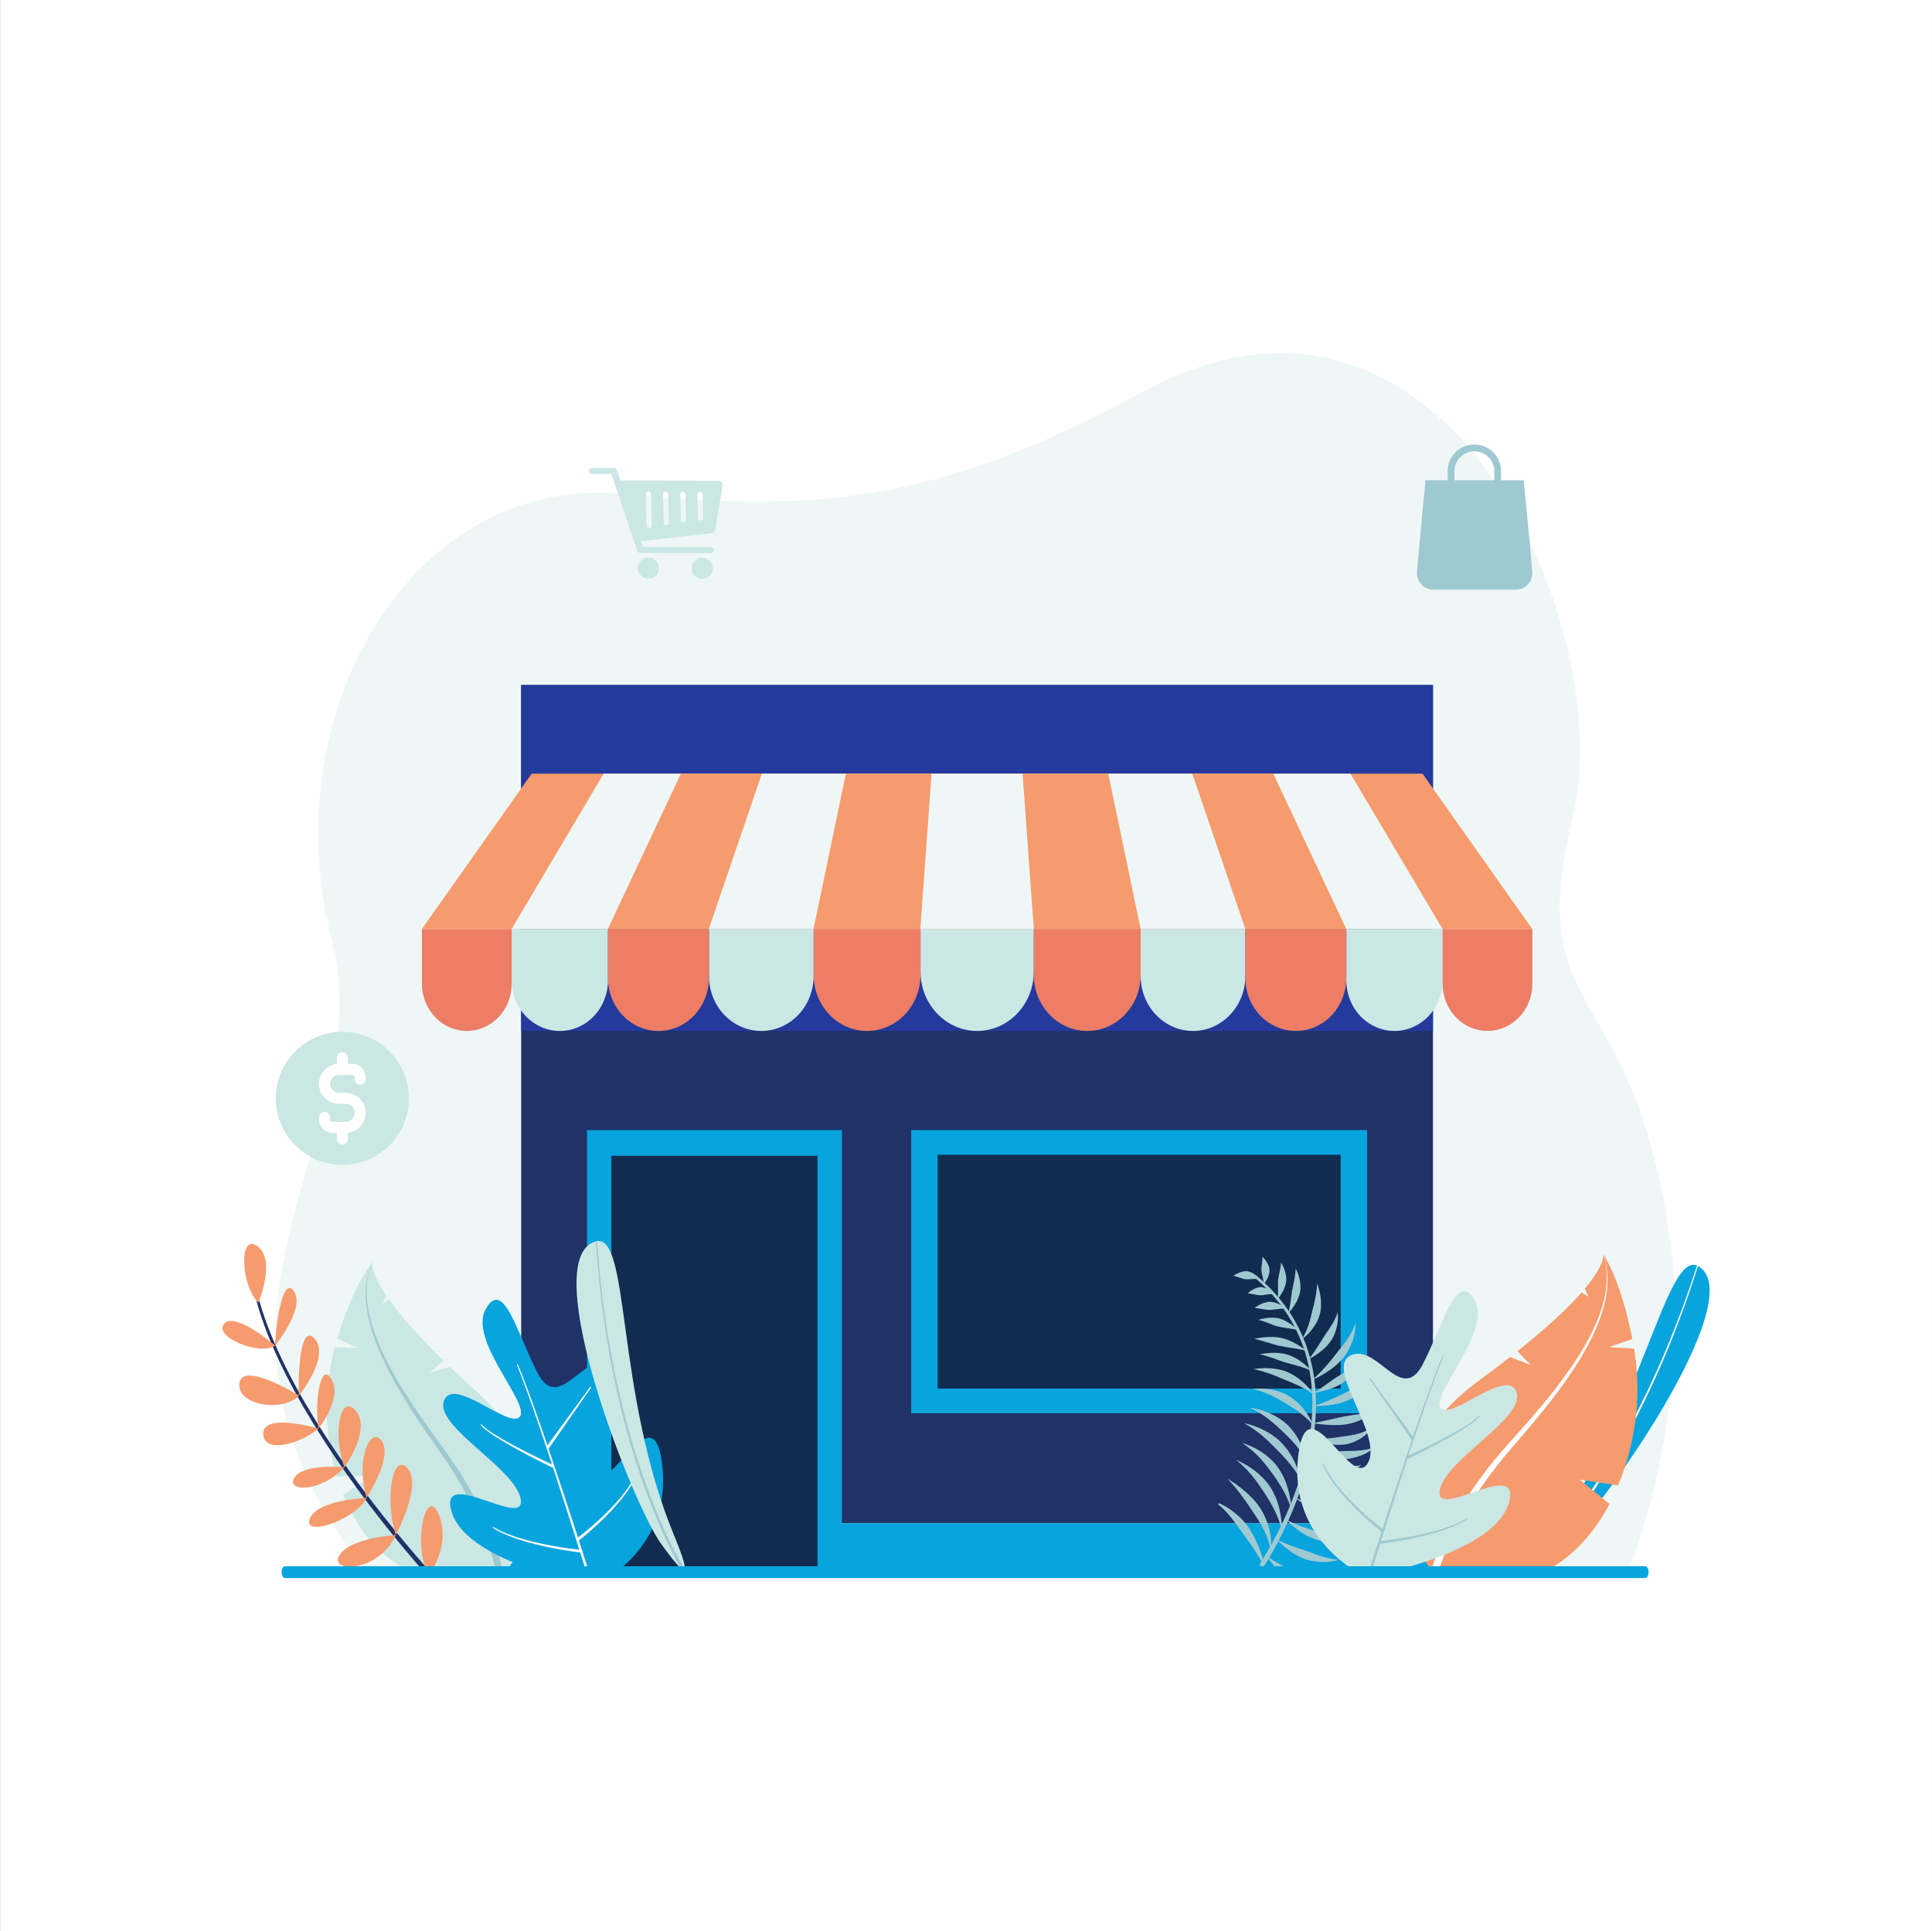 <?xml version="1.0" encoding="UTF-8"?>
<svg xmlns="http://www.w3.org/2000/svg" xmlns:xlink="http://www.w3.org/1999/xlink" width="3000.75" height="3000" viewBox="0 0 3000.75 3000">
<rect x="0" y="0" width="3000.75" height="3000" fill="#808080" stroke="none"/>
<defs>
<clipPath id="clip-0">
<path clip-rule="nonzero" d="M 0.461 0 L 3000.461 0 L 3000.461 3000 L 0.461 3000 Z M 0.461 0 "/>
</clipPath>
</defs>
<path fill-rule="evenodd" fill="rgb(100%, 100%, 100%)" fill-opacity="1" d="M 3000.461 0 L 0.461 0 L 0.461 3000 L 3000.461 3000 L 3000.461 0 "/>
<g clip-path="url(#clip-0)">
<path fill-rule="evenodd" fill="rgb(100%, 100%, 100%)" fill-opacity="1" d="M 3000.461 0 L 0.461 0 L 0.461 3000 L 3000.461 3000 L 3000.461 0 "/>
</g>
<path fill-rule="evenodd" fill="rgb(93.359%, 96.875%, 96.484%)" fill-opacity="1" d="M 562.938 2434.148 L 2531.73 2434.148 C 2531.73 2434.148 2631.57 2182.777 2593.211 1920.641 C 2532.898 1508.578 2364.191 1590.691 2443.211 1266.988 C 2512.449 983.359 2249.461 352.891 1775.609 608.352 C 1477.031 769.32 1292.219 800.559 967.934 767.609 C 642.867 734.59 423.531 1105.289 514.957 1458.602 C 595.016 1768 248.211 2026.09 562.938 2434.148 "/>
<path fill-rule="evenodd" fill="rgb(79.297%, 90.625%, 89.452%)" fill-opacity="1" d="M 1007.219 866.109 C 1016.289 866.129 1023.629 873.52 1023.602 882.59 C 1023.578 891.672 1016.191 899.012 1007.121 898.98 C 998.043 898.949 990.699 891.57 990.727 882.488 C 990.758 873.422 998.145 866.078 1007.219 866.109 Z M 1090.801 866.371 C 1099.871 866.391 1107.219 873.781 1107.191 882.859 C 1107.16 891.93 1099.77 899.27 1090.699 899.238 C 1081.629 899.211 1074.281 891.828 1074.309 882.75 C 1074.34 873.68 1081.73 866.34 1090.801 866.371 Z M 963.699 746.34 L 958.242 730.121 C 957.578 728.141 955.613 726.801 953.395 726.789 L 920.215 726.691 C 917.402 726.68 915.113 728.801 915.105 731.41 C 915.098 734.031 917.375 736.16 920.188 736.172 L 949.629 736.262 L 989.789 855.641 C 990.453 857.609 992.418 858.961 994.641 858.961 L 1103.801 859.301 C 1106.621 859.309 1108.91 857.191 1108.922 854.578 C 1108.922 851.961 1106.648 849.828 1103.828 849.82 L 998.402 849.488 L 995.414 840.609 L 1105.16 828.398 C 1108 828.078 1110.281 825.922 1110.75 823.109 C 1113.02 809.551 1119.52 770.629 1122.262 754.25 C 1122.57 752.398 1122.051 750.512 1120.84 749.078 C 1119.629 747.648 1117.859 746.82 1115.98 746.809 Z M 1003.051 767.738 L 1004.34 816.34 C 1004.398 818.551 1006.238 820.289 1008.449 820.238 C 1010.66 820.18 1012.398 818.34 1012.352 816.129 L 1011.051 767.52 C 1010.988 765.309 1009.148 763.57 1006.941 763.629 C 1004.73 763.691 1002.988 765.531 1003.051 767.738 Z M 1029.762 767.82 L 1030.941 812.051 C 1031 814.262 1032.84 816.012 1035.051 815.949 C 1037.262 815.891 1039 814.051 1038.941 811.84 L 1037.77 767.609 C 1037.711 765.398 1035.871 763.648 1033.66 763.711 C 1031.449 763.77 1029.699 765.609 1029.762 767.82 Z M 1056.691 767.871 L 1057.379 808.078 C 1057.41 810.289 1059.238 812.051 1061.449 812.02 C 1063.66 811.98 1065.422 810.148 1065.379 807.941 L 1064.691 767.73 C 1064.648 765.52 1062.828 763.75 1060.621 763.789 C 1058.41 763.828 1056.648 765.66 1056.691 767.871 Z M 1083.398 767.949 L 1084.031 804.809 C 1084.07 807.02 1085.891 808.781 1088.109 808.738 C 1090.309 808.699 1092.078 806.879 1092.039 804.672 L 1091.41 767.809 C 1091.371 765.602 1089.539 763.84 1087.34 763.879 C 1085.129 763.91 1083.359 765.738 1083.398 767.949 "/>
<path fill-rule="evenodd" fill="rgb(79.297%, 90.625%, 89.452%)" fill-opacity="1" d="M 531.727 1602.77 C 474.664 1602.77 428.34 1649.102 428.34 1706.16 C 428.34 1763.219 474.664 1809.551 531.727 1809.551 C 588.785 1809.551 635.113 1763.219 635.113 1706.16 C 635.113 1649.102 588.785 1602.77 531.727 1602.77 "/>
<path fill-rule="evenodd" fill="rgb(100%, 100%, 100%)" fill-opacity="1" d="M 523.148 1652.648 C 507.566 1654.359 495.441 1667.559 495.441 1683.602 C 495.441 1700.801 509.383 1714.738 526.578 1714.738 C 529.977 1714.738 533.477 1714.738 536.871 1714.738 C 544.594 1714.738 550.855 1721 550.855 1728.719 C 550.855 1736.441 544.594 1742.711 536.871 1742.711 L 516.836 1742.711 C 515.711 1742.711 514.633 1742.262 513.836 1741.461 C 513.043 1740.672 512.594 1739.59 512.594 1738.461 C 512.594 1736.859 512.594 1735.77 512.594 1735.77 C 512.594 1731.039 508.754 1727.191 504.02 1727.191 C 499.285 1727.191 495.441 1731.039 495.441 1735.77 L 495.441 1738.461 C 495.441 1744.141 497.695 1749.578 501.707 1753.59 C 505.723 1757.609 511.16 1759.859 516.836 1759.859 L 523.148 1759.859 L 523.148 1769.289 C 523.148 1774.031 526.992 1777.871 531.727 1777.871 C 536.461 1777.871 540.301 1774.031 540.301 1769.289 L 540.301 1759.672 C 555.883 1757.961 568.008 1744.762 568.008 1728.719 C 568.008 1711.52 554.066 1697.578 536.871 1697.578 C 533.477 1697.578 529.977 1697.578 526.578 1697.578 C 518.855 1697.578 512.594 1691.32 512.594 1683.602 C 512.594 1675.871 518.855 1669.609 526.578 1669.609 L 546.613 1669.609 C 547.738 1669.609 548.816 1670.059 549.613 1670.859 C 550.41 1671.648 550.855 1672.73 550.855 1673.859 C 550.855 1675.461 550.855 1676.551 550.855 1676.551 C 550.855 1681.289 554.699 1685.129 559.434 1685.129 C 564.164 1685.129 568.008 1681.289 568.008 1676.551 L 568.008 1673.859 C 568.008 1668.18 565.754 1662.738 561.742 1658.73 C 557.73 1654.711 552.289 1652.461 546.613 1652.461 L 540.301 1652.461 L 540.301 1643.031 C 540.301 1638.289 536.461 1634.449 531.727 1634.449 C 526.992 1634.449 523.148 1638.289 523.148 1643.031 L 523.148 1652.648 "/>
<path fill-rule="evenodd" fill="rgb(62.305%, 78.709%, 81.639%)" fill-opacity="1" d="M 2248.461 746.051 L 2214.141 746.051 C 2214.141 746.051 2205.16 836.219 2200.801 888.238 C 2200.199 895.371 2202.621 902.43 2207.461 907.691 C 2212.301 912.961 2219.129 915.961 2226.289 915.961 C 2260.941 915.961 2319.809 915.961 2354.461 915.961 C 2361.609 915.961 2368.441 912.961 2373.289 907.691 C 2378.129 902.43 2380.539 895.371 2379.949 888.238 C 2375.59 836.219 2366.609 746.051 2366.609 746.051 L 2331.43 746.051 L 2331.43 731.941 C 2331.43 720.941 2327.059 710.391 2319.281 702.609 C 2311.5 694.828 2300.941 690.461 2289.941 690.461 C 2278.941 690.461 2268.391 694.828 2260.609 702.609 C 2252.828 710.391 2248.461 720.941 2248.461 731.941 Z M 2320.879 746.051 L 2259 746.051 L 2259 731.941 C 2259 723.738 2262.262 715.871 2268.059 710.07 C 2273.871 704.27 2281.738 701.012 2289.941 701.012 C 2298.141 701.012 2306.012 704.27 2311.82 710.07 C 2317.621 715.871 2320.879 723.738 2320.879 731.941 L 2320.879 746.051 "/>
<path fill-rule="evenodd" fill="rgb(12.889%, 19.604%, 40.796%)" fill-opacity="1" d="M 2225.641 1064.09 L 809.488 1064.09 L 809.488 2366.062 L 2225.641 2366.062 L 2225.641 1064.09 "/>
<path fill-rule="evenodd" fill="rgb(14.11%, 22.705%, 61.522%)" fill-opacity="1" d="M 2225.641 1064.09 L 809.488 1064.09 L 809.488 1601.43 L 2225.641 1601.43 L 2225.641 1064.09 "/>
<path fill-rule="evenodd" fill="rgb(3.101%, 64.256%, 86.719%)" fill-opacity="1" d="M 2275.172 2366.062 L 759.965 2366.062 L 759.965 2434.148 L 2275.172 2434.148 L 2275.172 2366.062 "/>
<path fill-rule="evenodd" fill="rgb(3.101%, 64.256%, 86.719%)" fill-opacity="1" d="M 1307.621 1755.441 L 911.715 1755.441 L 911.715 2434.148 L 1307.621 2434.148 L 1307.621 1755.441 "/>
<path fill-rule="evenodd" fill="rgb(3.101%, 64.256%, 86.719%)" fill-opacity="1" d="M 2123.422 1755.441 L 1415.262 1755.441 L 1415.262 2195.285 L 2123.422 2195.285 L 2123.422 1755.441 "/>
<path fill-rule="evenodd" fill="rgb(7.103%, 17.31%, 31.81%)" fill-opacity="1" d="M 2082.27 1793.781 L 1456.41 1793.781 L 1456.41 2156.945 L 2082.27 2156.945 L 2082.27 1793.781 "/>
<path fill-rule="evenodd" fill="rgb(7.103%, 17.31%, 31.81%)" fill-opacity="1" d="M 1269.781 1795.359 L 949.555 1795.359 L 949.555 2434.148 L 1269.781 2434.148 L 1269.781 1795.359 "/>
<path fill-rule="evenodd" fill="rgb(96.484%, 60.742%, 43.089%)" fill-opacity="1" d="M 2380.039 1443.238 L 655.098 1443.238 L 825.723 1201.852 L 2209.41 1201.852 L 2380.039 1443.238 "/>
<path fill-rule="evenodd" fill="rgb(93.359%, 96.875%, 96.484%)" fill-opacity="1" d="M 2240.621 1443.238 L 794.516 1443.238 L 937.559 1201.852 L 2097.57 1201.852 L 2240.621 1443.238 "/>
<path fill-rule="evenodd" fill="rgb(96.484%, 60.742%, 43.089%)" fill-opacity="1" d="M 2091.09 1443.238 L 944.039 1443.238 L 1057.5 1201.852 L 1977.629 1201.852 L 2091.09 1443.238 "/>
<path fill-rule="evenodd" fill="rgb(93.359%, 96.875%, 96.484%)" fill-opacity="1" d="M 1934.289 1443.238 L 1100.84 1443.238 L 1183.289 1201.852 L 1851.852 1201.852 L 1934.289 1443.238 "/>
<path fill-rule="evenodd" fill="rgb(96.484%, 60.742%, 43.089%)" fill-opacity="1" d="M 1771.641 1443.238 L 1263.488 1443.238 L 1313.762 1201.852 L 1721.379 1201.852 L 1771.641 1443.238 "/>
<path fill-rule="evenodd" fill="rgb(93.359%, 96.875%, 96.484%)" fill-opacity="1" d="M 1605.68 1443.238 L 1429.449 1443.238 L 1446.891 1201.852 L 1588.25 1201.852 L 1605.68 1443.238 "/>
<path fill-rule="evenodd" fill="rgb(79.297%, 90.625%, 89.452%)" fill-opacity="1" d="M 1605.68 1443.238 L 1429.699 1443.238 C 1429.699 1443.238 1429.699 1474.398 1429.699 1509.059 C 1429.699 1560.07 1469.09 1601.43 1517.691 1601.43 C 1566.281 1601.43 1605.68 1560.07 1605.68 1509.059 C 1605.68 1474.398 1605.68 1443.238 1605.68 1443.238 "/>
<path fill-rule="evenodd" fill="rgb(79.297%, 90.625%, 89.452%)" fill-opacity="1" d="M 1934.289 1443.238 L 1771.641 1443.238 C 1771.641 1443.238 1771.641 1478.711 1771.641 1516.059 C 1771.641 1538.699 1780.211 1560.41 1795.461 1576.422 C 1810.711 1592.43 1831.391 1601.43 1852.961 1601.43 C 1852.961 1601.43 1852.961 1601.43 1852.969 1601.43 C 1874.531 1601.43 1895.219 1592.43 1910.469 1576.422 C 1925.719 1560.41 1934.289 1538.699 1934.289 1516.059 C 1934.289 1478.711 1934.289 1443.238 1934.289 1443.238 "/>
<path fill-rule="evenodd" fill="rgb(79.297%, 90.625%, 89.452%)" fill-opacity="1" d="M 1101.09 1443.238 L 1263.738 1443.238 C 1263.738 1443.238 1263.738 1478.711 1263.738 1516.059 C 1263.738 1538.699 1255.172 1560.41 1239.922 1576.422 C 1224.672 1592.43 1203.98 1601.43 1182.41 1601.43 C 1160.84 1601.43 1140.16 1592.43 1124.91 1576.422 C 1109.66 1560.41 1101.09 1538.699 1101.09 1516.059 C 1101.09 1478.711 1101.09 1443.238 1101.09 1443.238 "/>
<path fill-rule="evenodd" fill="rgb(79.297%, 90.625%, 89.452%)" fill-opacity="1" d="M 2240.621 1443.238 L 2091.09 1443.238 C 2091.09 1443.238 2091.09 1483.199 2091.09 1522.949 C 2091.09 1543.762 2098.969 1563.719 2112.988 1578.441 C 2127.012 1593.16 2146.031 1601.43 2165.859 1601.43 C 2185.68 1601.43 2204.699 1593.16 2218.719 1578.441 C 2232.738 1563.719 2240.621 1543.762 2240.621 1522.949 C 2240.621 1483.199 2240.621 1443.238 2240.621 1443.238 "/>
<path fill-rule="evenodd" fill="rgb(79.297%, 90.625%, 89.452%)" fill-opacity="1" d="M 794.762 1443.238 L 944.285 1443.238 C 944.285 1443.238 944.285 1483.199 944.285 1522.949 C 944.285 1543.762 936.406 1563.719 922.387 1578.441 C 908.367 1593.16 889.352 1601.43 869.523 1601.43 C 849.695 1601.43 830.68 1593.16 816.656 1578.441 C 802.637 1563.719 794.762 1543.762 794.762 1522.949 C 794.762 1483.199 794.762 1443.238 794.762 1443.238 "/>
<path fill-rule="evenodd" fill="rgb(92.969%, 48.997%, 39.598%)" fill-opacity="1" d="M 1771.641 1443.238 L 1605.68 1443.238 C 1605.68 1443.238 1605.68 1477.621 1605.68 1514.32 C 1605.68 1562.43 1642.828 1601.43 1688.66 1601.43 C 1734.488 1601.43 1771.641 1562.43 1771.641 1514.32 C 1771.641 1477.621 1771.641 1443.238 1771.641 1443.238 "/>
<path fill-rule="evenodd" fill="rgb(92.969%, 48.997%, 39.598%)" fill-opacity="1" d="M 1263.738 1443.238 L 1429.699 1443.238 C 1429.699 1443.238 1429.699 1477.621 1429.699 1514.32 C 1429.699 1562.43 1392.551 1601.43 1346.719 1601.43 C 1300.891 1601.43 1263.738 1562.43 1263.738 1514.32 C 1263.738 1477.621 1263.738 1443.238 1263.738 1443.238 "/>
<path fill-rule="evenodd" fill="rgb(92.969%, 48.997%, 39.598%)" fill-opacity="1" d="M 2091.09 1443.238 L 1934.289 1443.238 C 1934.289 1443.238 1934.289 1480.68 1934.289 1519.129 C 1934.289 1564.578 1969.391 1601.43 2012.691 1601.43 C 2055.988 1601.43 2091.09 1564.578 2091.09 1519.129 C 2091.09 1480.68 2091.09 1443.238 2091.09 1443.238 "/>
<path fill-rule="evenodd" fill="rgb(92.969%, 48.997%, 39.598%)" fill-opacity="1" d="M 944.285 1443.238 L 1101.09 1443.238 C 1101.09 1443.238 1101.09 1480.68 1101.09 1519.129 C 1101.09 1564.578 1065.988 1601.43 1022.691 1601.43 C 979.387 1601.43 944.285 1564.578 944.285 1519.129 C 944.285 1480.68 944.285 1443.238 944.285 1443.238 "/>
<path fill-rule="evenodd" fill="rgb(92.969%, 48.997%, 39.598%)" fill-opacity="1" d="M 2380.039 1443.238 L 2240.621 1443.238 C 2240.621 1443.238 2240.621 1486.828 2240.621 1528.25 C 2240.621 1547.66 2247.961 1566.27 2261.031 1579.988 C 2274.109 1593.719 2291.84 1601.43 2310.328 1601.43 C 2328.82 1601.43 2346.551 1593.719 2359.621 1579.988 C 2372.691 1566.27 2380.039 1547.66 2380.039 1528.25 C 2380.039 1486.828 2380.039 1443.238 2380.039 1443.238 "/>
<path fill-rule="evenodd" fill="rgb(92.969%, 48.997%, 39.598%)" fill-opacity="1" d="M 655.34 1443.238 L 794.762 1443.238 C 794.762 1443.238 794.762 1486.828 794.762 1528.25 C 794.762 1547.66 787.414 1566.27 774.344 1579.988 C 761.27 1593.719 743.539 1601.43 725.051 1601.43 C 725.051 1601.43 725.051 1601.43 725.047 1601.43 C 706.562 1601.43 688.828 1593.719 675.758 1579.988 C 662.684 1566.27 655.34 1547.66 655.34 1528.25 C 655.34 1486.828 655.34 1443.238 655.34 1443.238 "/>
<path fill-rule="evenodd" fill="rgb(79.297%, 90.625%, 89.452%)" fill-opacity="1" d="M 600.371 2012.984 C 573.445 1973.262 578.906 1960.469 578.906 1960.469 C 578.906 1960.469 550.695 1990.961 523.941 2079.07 L 556.566 2094.176 L 519.875 2092.922 C 512.48 2121.16 507.438 2152.531 507.395 2185.625 C 507.352 2221.434 512.418 2258.766 522.996 2293.91 L 579.547 2291.156 L 532.906 2322.141 C 553.363 2372.676 586.484 2415.918 633.625 2439.211 C 682.512 2439.703 781.066 2446.188 786.27 2439.871 C 805.285 2416.785 846.586 2354.348 819.117 2273.219 L 771.734 2279.602 L 815.129 2262.512 C 802.117 2230.523 778.223 2195.867 738.176 2159.754 C 723.812 2146.805 710.734 2134.641 698.84 2123.234 L 667.539 2131.934 L 689 2113.715 C 646.891 2072.57 620.688 2041.688 604.438 2018.84 L 593.996 2024.316 L 600.371 2012.984 "/>
<path fill-rule="evenodd" fill="rgb(62.305%, 78.709%, 81.639%)" fill-opacity="1" d="M 780.523 2437.441 C 781.223 2440.414 771.609 2446.102 770.023 2438.996 C 766.484 2423.164 757.766 2391.168 738.34 2349.633 C 725.426 2322.016 707.828 2290.203 683.863 2256.133 C 653.621 2212.766 607.695 2148.539 583.785 2085.176 C 566.973 2040.625 561.02 1996.52 578.906 1960.469 C 562.195 1996.73 569.289 2040.328 587.059 2084.148 C 612.383 2146.613 659.367 2209.5 690.383 2251.965 C 715.195 2286.238 733.551 2318.297 747.023 2346.188 C 767.383 2388.336 776.68 2421.004 780.523 2437.441 "/>
<path fill-rule="evenodd" fill="rgb(12.889%, 19.604%, 40.796%)" fill-opacity="1" d="M 673.066 2447.102 C 673.066 2451.43 667.691 2447.102 663.168 2447.102 C 628.035 2407.352 549.199 2314.059 484.52 2207.848 C 445.387 2143.582 411.441 2074.594 395.438 2009.859 C 395.152 2008.723 395.844 2007.566 396.984 2007.281 C 398.121 2006.992 399.277 2007.688 399.562 2008.828 C 415.848 2073.027 450.008 2141.34 489.266 2204.938 C 557.23 2315.047 640.496 2411.016 673.066 2447.102 "/>
<path fill-rule="evenodd" fill="rgb(96.484%, 60.742%, 43.089%)" fill-opacity="1" d="M 665.621 2447.102 C 665.621 2447.102 700.953 2402.871 681.875 2353.645 C 662.801 2304.418 639.371 2397.008 665.621 2447.102 "/>
<path fill-rule="evenodd" fill="rgb(96.484%, 60.742%, 43.089%)" fill-opacity="1" d="M 614.719 2384.453 C 614.719 2384.453 656.883 2305.723 632.578 2280.414 C 608.277 2255.102 597.844 2332.879 614.719 2384.453 "/>
<path fill-rule="evenodd" fill="rgb(96.484%, 60.742%, 43.089%)" fill-opacity="1" d="M 569.348 2326.629 C 569.348 2326.629 609.523 2265.406 593.625 2239.527 C 577.727 2213.648 551.293 2261.449 569.348 2326.629 "/>
<path fill-rule="evenodd" fill="rgb(96.484%, 60.742%, 43.089%)" fill-opacity="1" d="M 534.906 2279.309 C 534.906 2279.309 576.969 2221.707 553.004 2192.031 C 529.039 2162.359 515.73 2226.422 534.906 2279.309 "/>
<path fill-rule="evenodd" fill="rgb(96.484%, 60.742%, 43.089%)" fill-opacity="1" d="M 494.711 2218.977 C 494.711 2218.977 532.129 2172.73 515.066 2142.777 C 498 2112.824 487.879 2178.059 494.711 2218.977 "/>
<path fill-rule="evenodd" fill="rgb(96.484%, 60.742%, 43.089%)" fill-opacity="1" d="M 464.258 2167.828 C 464.258 2167.828 513.086 2107.586 489.059 2079.809 C 465.031 2052.027 462.621 2143.012 464.258 2167.828 "/>
<path fill-rule="evenodd" fill="rgb(96.484%, 60.742%, 43.089%)" fill-opacity="1" d="M 427.332 2090.23 C 427.332 2090.23 474.883 2031.789 456.383 2005.465 C 437.883 1979.141 427.137 2069.434 427.332 2090.23 "/>
<path fill-rule="evenodd" fill="rgb(96.484%, 60.742%, 43.089%)" fill-opacity="1" d="M 401.328 2023.566 C 401.328 2023.566 429.219 1957.34 399.797 1935.73 C 370.379 1914.121 374.082 1997.609 401.328 2023.566 "/>
<path fill-rule="evenodd" fill="rgb(96.484%, 60.742%, 43.089%)" fill-opacity="1" d="M 427.332 2090.23 C 427.332 2090.23 365.234 2036.359 348.105 2056.5 C 330.98 2076.641 403.516 2106.492 427.332 2090.23 "/>
<path fill-rule="evenodd" fill="rgb(96.484%, 60.742%, 43.089%)" fill-opacity="1" d="M 464.258 2167.828 C 464.258 2167.828 376.633 2113.473 371.895 2148.539 C 367.156 2183.609 440.969 2194 464.258 2167.828 "/>
<path fill-rule="evenodd" fill="rgb(96.484%, 60.742%, 43.089%)" fill-opacity="1" d="M 494.711 2218.977 C 494.711 2218.977 408.727 2193.926 408.809 2226.68 C 408.891 2259.43 467.688 2242.66 494.711 2218.977 "/>
<path fill-rule="evenodd" fill="rgb(96.484%, 60.742%, 43.089%)" fill-opacity="1" d="M 534.898 2279.297 C 534.898 2279.297 470.965 2272.785 457.328 2295.285 C 443.691 2317.785 498.016 2318.824 534.898 2279.297 "/>
<path fill-rule="evenodd" fill="rgb(96.484%, 60.742%, 43.089%)" fill-opacity="1" d="M 569.348 2326.629 C 569.348 2326.629 491.477 2329.902 480.918 2359.672 C 470.359 2389.438 555.16 2358.977 569.348 2326.629 "/>
<path fill-rule="evenodd" fill="rgb(96.484%, 60.742%, 43.089%)" fill-opacity="1" d="M 614.719 2384.453 C 614.719 2384.453 542.691 2388.602 526.809 2416.492 C 510.926 2444.383 590.004 2441.41 614.719 2384.453 "/>
<path fill-rule="evenodd" fill="rgb(3.101%, 64.256%, 86.719%)" fill-opacity="1" d="M 960.094 2439.68 C 935.043 2443.773 884.594 2437.945 832.395 2439.945 C 776.387 2421.438 712.953 2391.172 700.973 2346.891 C 682.082 2277.078 817.012 2376.902 808.781 2328.781 C 800.547 2280.66 675.035 2216.098 689.48 2176.156 C 703.93 2136.211 791.156 2220.93 807.434 2200.574 C 823.711 2180.223 727.066 2082.027 754.383 2033.555 C 781.695 1985.078 802.133 2068.285 834.422 2131.641 C 866.715 2194.992 902.223 2107.301 941.879 2117.25 C 995.941 2130.809 893.121 2243.078 921.082 2287.289 C 946.855 2328.047 1013.32 2161.66 1028.059 2271.477 C 1039.77 2358.719 994.84 2412.141 960.094 2439.68 "/>
<path fill-rule="evenodd" fill="rgb(100%, 100%, 100%)" fill-opacity="1" d="M 899.809 2407.258 C 890.805 2406.305 854.426 2402.07 819.18 2392.691 C 799.613 2387.484 780.398 2380.699 766.434 2371.992 C 766.02 2371.73 765.5 2371.824 765.273 2372.203 C 765.051 2372.582 765.203 2373.102 765.613 2373.367 C 779.605 2382.426 798.953 2389.66 818.695 2395.293 C 856.336 2406.027 895.383 2410.938 901.18 2411.629 C 904.695 2422.84 907.766 2432.68 910.266 2440.719 C 909.633 2441.594 916.055 2445.555 914.555 2440.84 C 910.672 2428.664 905.383 2412.141 899.164 2392.891 C 902.871 2390.016 933.879 2365.617 959.879 2335.141 C 972.52 2320.328 983.977 2304.082 990.551 2288.172 C 990.727 2287.766 990.512 2287.258 990.074 2287.047 C 989.633 2286.832 989.137 2286.988 988.965 2287.398 C 982.156 2303 970.492 2318.848 957.691 2333.262 C 933.402 2360.613 905.004 2382.805 897.699 2388.352 C 885.371 2350.238 869.684 2302.332 854.109 2256.41 C 853.395 2254.309 852.684 2252.211 851.969 2250.113 C 852.266 2249.984 852.527 2249.777 852.723 2249.5 L 918.023 2155.457 C 918.277 2155.098 918.164 2154.574 917.77 2154.285 C 917.371 2153.996 916.844 2154.051 916.59 2154.41 L 850.277 2245.152 C 832.836 2194.051 815.891 2146.672 804.355 2119.668 C 804.172 2119.227 803.668 2118.98 803.234 2119.117 C 802.801 2119.254 802.602 2119.723 802.789 2120.16 C 814.941 2149.172 833.141 2201.645 851.484 2257.004 C 853.449 2262.938 855.418 2268.902 857.375 2274.863 C 847.48 2270.27 808.699 2252.035 779.48 2235.055 C 765.25 2226.781 753.293 2218.836 748.141 2212.91 C 747.824 2212.539 747.285 2212.457 746.938 2212.73 C 746.59 2213.004 746.562 2213.523 746.879 2213.898 C 752.008 2220.027 764.008 2228.398 778.352 2237.109 C 811.883 2257.473 858.219 2279.773 858.219 2279.773 C 858.496 2279.906 858.781 2279.977 859.059 2279.996 C 874.234 2326.309 888.941 2372.656 899.809 2407.258 "/>
<path fill-rule="evenodd" fill="rgb(79.297%, 90.625%, 89.452%)" fill-opacity="1" d="M 1028.969 2401.027 C 985.535 2345.906 832.07 1956.559 924.562 1928.48 C 979.91 1911.68 954.324 2162.492 1047.559 2386.523 C 1090.289 2489.18 1033.84 2407.203 1028.969 2401.027 "/>
<path fill-rule="evenodd" fill="rgb(62.305%, 78.709%, 81.639%)" fill-opacity="1" d="M 1063.961 2438.535 C 1063.961 2438.535 1009.531 2353.805 968.402 2191.316 C 950.086 2118.934 934.41 2031.141 927.355 1928.559 C 927.324 1928.09 926.918 1927.73 926.453 1927.77 C 925.984 1927.801 925.633 1928.199 925.664 1928.672 C 932.223 2031.453 947.492 2119.461 965.48 2192.047 C 1005.988 2355.496 1060.309 2440.867 1060.309 2440.867 C 1060.949 2441.875 1062.289 2442.172 1063.301 2441.527 C 1064.309 2440.883 1064.602 2439.543 1063.961 2438.535 "/>
<path fill-rule="evenodd" fill="rgb(3.101%, 64.256%, 86.719%)" fill-opacity="1" d="M 2424.059 2400.988 C 2479.379 2357.836 2721.289 2016.441 2638.191 1967.109 C 2588.469 1937.59 2553.461 2187.211 2409.469 2382.469 C 2343.488 2471.941 2417.859 2405.82 2424.059 2400.988 "/>
<path fill-rule="evenodd" fill="rgb(100%, 100%, 100%)" fill-opacity="1" d="M 2381.141 2429.055 C 2381.141 2429.055 2454.199 2359.781 2532.91 2211.832 C 2567.969 2145.93 2604.129 2064.434 2635.469 1966.52 C 2635.609 1966.07 2636.09 1965.828 2636.531 1965.969 C 2636.98 1966.109 2637.219 1966.59 2637.078 1967.031 C 2606.18 2065.258 2570.359 2147.059 2535.57 2213.242 C 2457.238 2362.266 2384.121 2432.188 2384.121 2432.188 C 2383.262 2433.012 2381.891 2432.98 2381.059 2432.113 C 2380.238 2431.246 2380.27 2429.879 2381.141 2429.055 "/>
<path fill-rule="evenodd" fill="rgb(96.484%, 60.742%, 43.089%)" fill-opacity="1" d="M 2461.551 2001.785 C 2494.301 1962.629 2489.891 1948.5 2489.891 1948.5 C 2489.891 1948.5 2516.488 1983.801 2535.359 2079.926 L 2499.211 2092.414 L 2538.172 2095.016 C 2542.969 2125.695 2544.949 2159.441 2541.441 2194.473 C 2537.648 2232.375 2528.289 2271.348 2513.32 2307.41 L 2453.77 2298.43 L 2499.809 2336.223 C 2476.621 2380.156 2444.18 2417.43 2402.43 2439.539 C 2352.219 2439.539 2308.141 2444.855 2227.238 2444.855 C 2227.238 2444.855 2154.031 2359.371 2202.129 2253.762 L 2251.59 2265.598 L 2207.5 2242.859 C 2224.699 2210.395 2253.699 2176.281 2299.961 2142.348 C 2316.551 2130.184 2331.699 2118.711 2345.512 2107.914 L 2377.699 2120.477 L 2356.941 2098.895 C 2405.93 2059.863 2436.969 2029.984 2456.621 2007.543 L 2467.078 2014.461 L 2461.551 2001.785 "/>
<path fill-rule="evenodd" fill="rgb(100%, 100%, 100%)" fill-opacity="1" d="M 2232.891 2445.852 C 2232.891 2445.852 2243.199 2403.965 2279.43 2343.301 C 2296.059 2315.453 2318.09 2283.668 2347.109 2250.18 C 2383.77 2207.523 2439.262 2144.473 2471.359 2079.969 C 2493.93 2034.617 2504.961 1988.578 2489.891 1948.5 C 2503.691 1988.672 2491.512 2034.055 2468.012 2078.531 C 2434.512 2141.926 2378.039 2203.449 2340.66 2245.07 C 2310.719 2278.684 2287.859 2310.645 2270.609 2338.719 C 2239.828 2388.824 2226.789 2426.59 2222.91 2439.254 C 2224.52 2442.348 2227.238 2444.855 2227.238 2444.855 C 2227.238 2444.855 2230.109 2445.949 2232.59 2446.734 C 2232.711 2446.449 2232.809 2446.156 2232.891 2445.852 "/>
<path fill-rule="evenodd" fill="rgb(62.305%, 78.709%, 81.639%)" fill-opacity="1" d="M 1957.281 2428.387 C 1957.281 2428.387 2050.32 2291.297 2037.039 2151.812 C 2031.441 2092.965 2006.852 2033.711 1948.301 1984.172 C 1947.41 1983.43 1947.301 1982.109 1948.039 1981.23 C 1948.781 1980.34 1950.102 1980.23 1950.98 1980.969 C 2010.988 2031.07 2036.379 2091.34 2042.48 2151.277 C 2056.879 2292.754 1963.41 2432.516 1963.41 2432.516 C 1962.27 2434.207 1959.969 2434.656 1958.281 2433.516 C 1956.59 2432.379 1956.141 2430.078 1957.281 2428.387 "/>
<path fill-rule="evenodd" fill="rgb(62.305%, 78.709%, 81.639%)" fill-opacity="1" d="M 1959.16 2425.023 C 1959.16 2425.023 1953.621 2415.055 1944.25 2401.285 C 1941.07 2396.609 1937.43 2391.594 1933.559 2386.223 C 1930.691 2382.246 1927.648 2378.145 1924.57 2373.918 C 1921.621 2369.879 1918.73 2365.715 1915.57 2361.641 C 1908.859 2352.953 1901.672 2344.578 1892.949 2337.758 C 1892.27 2337.336 1892.059 2336.441 1892.48 2335.762 C 1892.898 2335.078 1893.801 2334.867 1894.48 2335.289 C 1904.988 2340.281 1914.609 2346.867 1923.18 2354.602 C 1926.68 2357.75 1929.922 2361.078 1932.93 2364.551 C 1934.969 2366.91 1936.898 2369.34 1938.629 2371.836 C 1943.289 2378.539 1947.059 2385.375 1950.109 2391.773 C 1958.738 2409.867 1961.871 2423.992 1961.871 2423.992 C 1962.16 2424.742 1961.781 2425.582 1961.031 2425.867 C 1960.281 2426.152 1959.441 2425.773 1959.16 2425.023 "/>
<path fill-rule="evenodd" fill="rgb(62.305%, 78.709%, 81.639%)" fill-opacity="1" d="M 1973.391 2408.934 C 1973.391 2408.934 1972.879 2397.148 1964.102 2378.645 C 1961.48 2373.141 1958.109 2367.152 1953.941 2360.473 C 1951.391 2356.379 1948.461 2352.117 1945.359 2347.5 C 1942.621 2343.41 1939.809 2339.039 1936.629 2334.496 C 1932.391 2328.43 1927.781 2322.062 1922.391 2315.348 C 1917.59 2309.383 1912.559 2303.234 1906.641 2296.863 C 1914.078 2301.562 1920.73 2306.098 1926.828 2310.863 C 1931.398 2314.441 1935.512 2318.023 1939.328 2321.648 C 1943.59 2325.688 1947.398 2329.68 1950.75 2333.73 C 1953.219 2336.711 1955.422 2339.707 1957.359 2342.695 C 1960.621 2347.742 1963.18 2352.719 1965.301 2357.453 C 1966.93 2361.082 1968.238 2364.559 1969.309 2367.914 C 1972.43 2377.664 1973.738 2385.891 1974.191 2392.484 C 1974.91 2403.105 1973.391 2408.934 1973.391 2408.934 "/>
<path fill-rule="evenodd" fill="rgb(62.305%, 78.709%, 81.639%)" fill-opacity="1" d="M 1990.711 2375.996 C 1990.711 2375.996 1987.34 2359.93 1976.02 2339.152 C 1974.441 2336.238 1972.719 2333.258 1970.879 2330.137 C 1968.398 2325.914 1965.59 2321.613 1962.59 2317.117 C 1960.738 2314.348 1958.859 2311.496 1956.859 2308.602 C 1954.031 2304.48 1951.102 2300.258 1947.75 2296.047 C 1944.578 2292.062 1941.238 2288.105 1937.488 2284.137 C 1932.219 2278.539 1926.57 2273.055 1919.891 2267.758 C 1927.871 2271.227 1934.988 2274.996 1941.551 2279.301 C 1946.371 2282.461 1950.699 2285.824 1954.75 2289.359 C 1959.121 2293.172 1963.039 2297.113 1966.52 2301.23 C 1968.988 2304.152 1971.211 2307.16 1973.16 2310.215 C 1976.32 2315.148 1978.84 2320.152 1980.949 2325.02 C 1982.488 2328.578 1983.781 2332.039 1984.828 2335.441 C 1992.039 2358.793 1990.711 2375.996 1990.711 2375.996 "/>
<path fill-rule="evenodd" fill="rgb(62.305%, 78.709%, 81.639%)" fill-opacity="1" d="M 2005.422 2343.254 C 2005.422 2343.254 2000.891 2327.359 1988.84 2307.68 C 1987.121 2304.871 1985.27 2302.016 1983.309 2299.035 C 1980.648 2294.977 1977.66 2290.875 1974.488 2286.625 C 1972.52 2283.984 1970.512 2281.281 1968.398 2278.555 C 1965.371 2274.645 1962.25 2270.664 1958.699 2266.77 C 1955.309 2263.051 1951.738 2259.402 1947.77 2255.816 C 1942.121 2250.719 1936.059 2245.844 1928.961 2241.359 C 1937.18 2243.902 1944.551 2246.949 1951.41 2250.664 C 1956.422 2253.379 1960.949 2256.387 1965.219 2259.617 C 1969.789 2263.078 1973.922 2266.742 1977.621 2270.641 C 1980.219 2273.387 1982.59 2276.242 1984.68 2279.176 C 1988.039 2283.863 1990.789 2288.691 1993.121 2293.43 C 1994.809 2296.855 1996.25 2300.219 1997.449 2303.535 C 2005.57 2325.926 2005.422 2343.254 2005.422 2343.254 "/>
<path fill-rule="evenodd" fill="rgb(62.305%, 78.709%, 81.639%)" fill-opacity="1" d="M 2021.148 2300.156 C 2021.148 2300.156 2013.98 2285.898 1998.871 2268.559 C 1996.738 2266.113 1994.488 2263.629 1992.109 2261.027 C 1988.879 2257.492 1985.34 2253.941 1981.629 2250.227 C 1979.328 2247.93 1976.988 2245.555 1974.559 2243.156 C 1971.078 2239.727 1967.52 2236.211 1963.578 2232.789 C 1959.828 2229.527 1955.941 2226.324 1951.691 2223.191 C 1945.629 2218.723 1939.27 2214.461 1932 2210.609 C 1940.199 2212.438 1947.691 2214.746 1954.801 2217.703 C 1959.941 2219.844 1964.691 2222.273 1969.23 2224.926 C 1974.07 2227.758 1978.539 2230.793 1982.641 2234.086 C 1985.52 2236.402 1988.199 2238.848 1990.641 2241.387 C 1994.559 2245.465 1997.93 2249.734 2000.91 2253.949 C 2003.07 2257.016 2004.988 2260.039 2006.68 2263.055 C 2018.281 2283.707 2021.148 2300.156 2021.148 2300.156 "/>
<path fill-rule="evenodd" fill="rgb(62.305%, 78.709%, 81.639%)" fill-opacity="1" d="M 2030.141 2270.398 C 2030.141 2270.398 2023.238 2256.363 2008.219 2239.812 C 2006.102 2237.48 2003.852 2235.121 2001.48 2232.656 C 1998.262 2229.312 1994.719 2225.977 1990.98 2222.5 C 1988.68 2220.352 1986.32 2218.141 1983.871 2215.906 C 1980.359 2212.723 1976.762 2209.461 1972.77 2206.316 C 1968.969 2203.332 1965.039 2200.414 1960.73 2197.586 C 1954.621 2193.578 1948.199 2189.785 1940.852 2186.43 C 1949.02 2187.699 1956.449 2189.48 1963.512 2191.926 C 1968.68 2193.715 1973.449 2195.828 1978 2198.176 C 1982.898 2200.699 1987.41 2203.461 1991.559 2206.5 C 1994.488 2208.652 1997.199 2210.945 1999.68 2213.348 C 2003.672 2217.215 2007.09 2221.301 2010.102 2225.359 C 2012.289 2228.316 2014.23 2231.242 2015.93 2234.168 C 2027.551 2254.145 2030.141 2270.398 2030.141 2270.398 "/>
<path fill-rule="evenodd" fill="rgb(62.305%, 78.709%, 81.639%)" fill-opacity="1" d="M 2039.48 2213.695 C 2039.48 2213.695 2030.762 2202.766 2014.43 2191.285 C 2012.129 2189.672 2009.719 2188.07 2007.18 2186.391 C 2003.738 2184.113 2000.02 2181.922 1996.121 2179.621 C 1993.711 2178.203 1991.25 2176.727 1988.699 2175.25 C 1985.059 2173.141 1981.34 2170.969 1977.27 2168.98 C 1973.398 2167.09 1969.449 2165.281 1965.141 2163.621 C 1959.039 2161.266 1952.75 2159.148 1945.648 2157.602 C 1953.078 2156.922 1959.898 2156.859 1966.578 2157.477 C 1971.5 2157.934 1976.09 2158.777 1980.57 2159.879 C 1985.398 2161.066 1989.91 2162.562 1994.16 2164.398 C 1997.172 2165.695 2000.012 2167.176 2002.648 2168.812 C 2006.898 2171.449 2010.68 2174.414 2014.07 2177.441 C 2016.551 2179.648 2018.77 2181.887 2020.801 2184.16 C 2026.32 2190.352 2030.359 2196.227 2033.32 2201.219 C 2037.762 2208.707 2039.48 2213.695 2039.48 2213.695 "/>
<path fill-rule="evenodd" fill="rgb(62.305%, 78.709%, 81.639%)" fill-opacity="1" d="M 2040.84 2166.484 C 2040.84 2166.484 2033.109 2160.492 2019.352 2153.609 C 2014.961 2151.406 2010.02 2149.234 2004.512 2146.91 C 2000.98 2145.426 1997.23 2144.008 1993.34 2142.402 C 1989.75 2140.922 1986.109 2139.258 1982.219 2137.695 C 1976.75 2135.496 1971.121 2133.309 1964.891 2131.422 C 1959.039 2129.648 1953.129 2127.977 1946.539 2126.785 C 1953.309 2125.746 1959.57 2125.188 1965.828 2125.184 C 1970.371 2125.184 1974.648 2125.512 1978.871 2126.047 C 1983.398 2126.621 1987.691 2127.449 1991.781 2128.59 C 1994.68 2129.398 1997.461 2130.375 2000.07 2131.508 C 2004.301 2133.34 2008.141 2135.5 2011.66 2137.738 C 2014.25 2139.383 2016.609 2141.062 2018.801 2142.816 C 2034.09 2155.102 2040.84 2166.484 2040.84 2166.484 "/>
<path fill-rule="evenodd" fill="rgb(62.305%, 78.709%, 81.639%)" fill-opacity="1" d="M 2036.66 2129.359 C 2036.66 2129.359 2030.98 2126.566 2020.629 2123.203 C 2016.871 2121.98 2012.609 2120.883 2007.75 2119.492 C 2003.84 2118.371 1999.59 2117.309 1995.078 2115.969 C 1993.109 2115.387 1991.148 2114.641 1989.109 2113.922 C 1986.18 2112.891 1983.23 2111.805 1980.078 2110.711 C 1972.719 2108.145 1965.211 2105.531 1956.422 2103.715 C 1961.949 2102.672 1966.98 2101.938 1972.148 2101.602 C 1975.859 2101.355 1979.328 2101.367 1982.82 2101.523 C 1986.551 2101.691 1990.07 2102.035 1993.48 2102.652 C 1995.891 2103.086 1998.211 2103.664 2000.41 2104.387 C 2003.988 2105.562 2007.262 2107.031 2010.27 2108.562 C 2012.52 2109.699 2014.559 2110.867 2016.48 2112.113 C 2030.328 2121.145 2036.66 2129.359 2036.66 2129.359 "/>
<path fill-rule="evenodd" fill="rgb(62.305%, 78.709%, 81.639%)" fill-opacity="1" d="M 2028.922 2098.281 C 2028.922 2098.281 2020 2095.805 2004.191 2093.484 C 2002.109 2093.18 1999.969 2092.871 1997.691 2092.477 C 1994.648 2091.949 1991.43 2091.465 1988.059 2090.766 C 1985.988 2090.336 1983.891 2089.805 1981.73 2089.215 C 1978.648 2088.379 1975.57 2087.367 1972.27 2086.402 C 1969.121 2085.484 1966.012 2084.547 1962.66 2083.582 C 1957.852 2082.203 1953.172 2080.797 1947.891 2079.559 C 1953.301 2078.566 1958.191 2077.773 1963.238 2077.301 C 1966.852 2076.965 1970.219 2076.832 1973.621 2076.816 C 1977.238 2076.805 1980.66 2076.918 1983.988 2077.277 C 1986.352 2077.535 1988.629 2077.918 1990.801 2078.438 C 1994.359 2079.289 1997.641 2080.418 2000.691 2081.59 C 2002.98 2082.465 2005.07 2083.379 2007.051 2084.367 C 2021.77 2091.703 2028.922 2098.281 2028.922 2098.281 "/>
<path fill-rule="evenodd" fill="rgb(62.305%, 78.709%, 81.639%)" fill-opacity="1" d="M 2015.922 2065.844 C 2015.922 2065.844 2008.379 2064.387 1996.68 2062.727 C 1995.059 2062.496 1993.449 2062.266 1991.711 2061.934 C 1989.379 2061.492 1986.949 2061.086 1984.461 2060.465 C 1982.898 2060.074 1981.34 2059.578 1979.77 2059.039 C 1977.441 2058.238 1975.199 2057.312 1972.82 2056.391 C 1966.719 2054.039 1961.059 2051.656 1954.5 2050.258 C 1958.512 2048.996 1962.172 2048.09 1966.301 2047.477 C 1969.07 2047.066 1971.66 2046.906 1974.41 2046.844 C 1977.191 2046.781 1979.84 2046.871 1982.512 2047.203 C 1984.309 2047.43 1986.07 2047.781 1987.762 2048.273 C 1990.422 2049.055 1992.891 2050.094 1995.219 2051.195 C 1996.91 2052 1998.449 2052.824 1999.93 2053.738 C 2010.27 2060.121 2015.922 2065.844 2015.922 2065.844 "/>
<path fill-rule="evenodd" fill="rgb(62.305%, 78.709%, 81.639%)" fill-opacity="1" d="M 1996.469 2033.051 C 1996.469 2033.051 1991.852 2032.344 1981.762 2033.746 C 1980.57 2033.91 1979.41 2034.129 1978.059 2034.258 C 1976.359 2034.422 1974.578 2034.699 1972.602 2034.766 C 1971.43 2034.805 1970.211 2034.742 1968.941 2034.637 C 1967.109 2034.488 1965.309 2034.176 1963.289 2033.875 C 1958.551 2033.164 1954.129 2032.145 1948.23 2031.664 C 1951.219 2029.719 1953.559 2028.23 1956.379 2026.781 C 1958.422 2025.723 1960.23 2024.988 1962.191 2024.258 C 1964.328 2023.465 1966.289 2022.887 1968.301 2022.508 C 1969.738 2022.234 1971.148 2022.113 1972.5 2022.137 C 1974.801 2022.18 1976.898 2022.527 1978.84 2022.988 C 1980.359 2023.352 1981.68 2023.75 1982.969 2024.266 C 1986.059 2025.504 1988.289 2026.633 1990.27 2027.922 C 1994.941 2030.953 1996.469 2033.051 1996.469 2033.051 "/>
<path fill-rule="evenodd" fill="rgb(62.305%, 78.709%, 81.639%)" fill-opacity="1" d="M 1978.359 2010.324 C 1978.359 2010.324 1974.27 2009.84 1965.809 2011.121 C 1964.82 2011.273 1963.879 2011.5 1962.762 2011.613 C 1961.352 2011.758 1959.898 2012.055 1958.289 2012.086 C 1957.078 2012.105 1955.84 2011.953 1954.531 2011.805 C 1952.59 2011.582 1950.781 2011.145 1948.602 2010.785 C 1945.031 2010.203 1942.051 2009.406 1937.789 2009.02 C 1940.238 2007 1942.039 2005.594 1944.422 2004.09 C 1946.141 2003.004 1947.641 2002.301 1949.34 2001.547 C 1951.172 2000.734 1952.84 2000.188 1954.609 1999.801 C 1955.859 1999.531 1957.09 1999.43 1958.27 1999.461 C 1959.578 1999.48 1960.801 1999.66 1961.961 1999.93 C 1964 2000.41 1965.719 2000.926 1967.328 2001.688 C 1969.969 2002.938 1971.781 2004.055 1973.43 2005.375 C 1977.199 2008.379 1978.359 2010.324 1978.359 2010.324 "/>
<path fill-rule="evenodd" fill="rgb(62.305%, 78.709%, 81.639%)" fill-opacity="1" d="M 1955.27 1987.422 C 1955.27 1987.422 1952.391 1986.059 1943.199 1986.828 C 1942.23 1986.91 1941.289 1987.078 1940.16 1987.121 C 1938.781 1987.16 1937.309 1987.328 1935.672 1987.238 C 1934.711 1987.199 1933.719 1987.031 1932.68 1986.828 C 1931.16 1986.531 1929.738 1986.059 1928.07 1985.551 C 1924.129 1984.371 1920.762 1982.922 1915.699 1981.602 C 1918.43 1980.031 1920.359 1978.91 1922.859 1977.77 C 1924.68 1976.941 1926.18 1976.41 1927.898 1975.871 C 1929.77 1975.289 1931.41 1974.898 1933.141 1974.691 C 1934.379 1974.539 1935.57 1974.539 1936.699 1974.66 C 1937.98 1974.789 1939.141 1975.07 1940.238 1975.41 C 1942.25 1976.051 1943.898 1976.68 1945.391 1977.531 C 1948.031 1979.039 1949.73 1980.27 1951.18 1981.719 C 1954.859 1985.379 1955.27 1987.422 1955.27 1987.422 "/>
<path fill-rule="evenodd" fill="rgb(62.305%, 78.709%, 81.639%)" fill-opacity="1" d="M 1963.012 1994.52 C 1963.012 1994.52 1962.578 1989.828 1960.648 1981.41 C 1960.41 1980.359 1960.129 1979.359 1959.93 1978.191 C 1959.68 1976.691 1959.328 1975.16 1959.18 1973.469 C 1959.09 1972.449 1959.109 1971.398 1959.148 1970.32 C 1959.219 1968.691 1959.469 1967.148 1959.66 1965.41 C 1960.129 1961.012 1960.891 1957.18 1960.781 1952.039 C 1963 1954.371 1964.59 1956.191 1966.289 1958.609 C 1967.488 1960.309 1968.301 1961.852 1969.172 1963.602 C 1970.078 1965.43 1970.73 1967.141 1971.219 1968.98 C 1971.559 1970.238 1971.75 1971.5 1971.781 1972.73 C 1971.84 1974.75 1971.602 1976.641 1971.23 1978.422 C 1970.941 1979.77 1970.629 1980.941 1970.18 1982.121 C 1969.16 1984.828 1968.238 1986.809 1967.141 1988.68 C 1964.699 1992.82 1963.012 1994.52 1963.012 1994.52 "/>
<path fill-rule="evenodd" fill="rgb(62.305%, 78.709%, 81.639%)" fill-opacity="1" d="M 1984.68 2017.668 C 1984.68 2017.668 1985.25 2011.016 1985.012 2000.102 C 1984.969 1998.648 1984.922 1997.199 1984.949 1995.609 C 1984.988 1993.52 1984.961 1991.34 1985.121 1989.039 C 1985.23 1987.629 1985.43 1986.191 1985.672 1984.719 C 1986.02 1982.559 1986.52 1980.469 1986.98 1978.191 C 1988.121 1972.559 1989.398 1967.262 1989.73 1960.871 C 1991.68 1964.32 1993.191 1967.34 1994.531 1970.828 C 1995.461 1973.262 1996.09 1975.531 1996.66 1977.949 C 1997.25 1980.469 1997.641 1982.859 1997.809 1985.301 C 1997.922 1986.98 1997.879 1988.629 1997.699 1990.219 C 1997.398 1992.789 1996.801 1995.18 1996.102 1997.422 C 1995.578 1999.09 1995.031 2000.59 1994.359 2002.043 C 1989.59 2012.414 1984.68 2017.668 1984.68 2017.668 "/>
<path fill-rule="evenodd" fill="rgb(62.305%, 78.709%, 81.639%)" fill-opacity="1" d="M 2001.059 2039.793 C 2001.059 2039.793 2002.82 2033.297 2004.422 2022.723 C 2004.879 2019.648 2005.262 2016.379 2005.73 2012.742 C 2006 2010.645 2006.191 2008.477 2006.578 2006.242 C 2007.051 2003.484 2007.648 2000.66 2008.27 1997.73 C 2009.172 1993.488 2010.262 1989.301 2010.949 1984.68 C 2011.672 1979.922 2012.371 1975.398 2012.41 1970.25 C 2014.559 1974.539 2016.191 1978.5 2017.461 1982.84 C 2018.352 1985.898 2018.898 1988.809 2019.32 1991.828 C 2019.77 1994.98 2019.961 1998.012 2019.879 2001.027 C 2019.828 2003.109 2019.602 2005.148 2019.219 2007.105 C 2018.609 2010.23 2017.672 2013.145 2016.621 2015.871 C 2015.852 2017.859 2015.039 2019.684 2014.109 2021.418 C 2007.699 2033.426 2001.059 2039.793 2001.059 2039.793 "/>
<path fill-rule="evenodd" fill="rgb(62.305%, 78.709%, 81.639%)" fill-opacity="1" d="M 2022.27 2079.988 C 2022.27 2079.988 2027.129 2072.984 2031.719 2060.145 C 2033.148 2056.137 2034.422 2051.645 2035.738 2046.559 C 2036.578 2043.367 2037.289 2039.969 2038.18 2036.387 C 2038.988 2033.133 2039.969 2029.789 2040.82 2026.203 C 2042.012 2021.223 2043.191 2016.078 2044.039 2010.332 C 2044.82 2005.023 2045.559 1999.691 2045.809 1993.68 C 2047.82 1999.512 2049.328 2004.82 2050.352 2010.219 C 2051.102 2014.23 2051.5 2018 2051.699 2021.754 C 2051.922 2025.859 2051.84 2029.734 2051.441 2033.473 C 2051.148 2036.16 2050.672 2038.742 2050.012 2041.188 C 2048.93 2045.211 2047.461 2048.871 2045.859 2052.215 C 2044.672 2054.703 2043.41 2056.969 2042.051 2059.074 C 2038.27 2064.945 2034.488 2069.355 2031.109 2072.699 C 2025.93 2077.824 2022.27 2079.988 2022.27 2079.988 "/>
<path fill-rule="evenodd" fill="rgb(62.305%, 78.709%, 81.639%)" fill-opacity="1" d="M 2032.711 2111.438 C 2032.711 2111.438 2038.379 2104.449 2045.719 2093.348 C 2048.172 2089.645 2050.711 2085.59 2053.41 2081.164 C 2054.41 2079.516 2055.422 2077.832 2056.5 2076.145 C 2057.539 2074.523 2058.609 2072.887 2059.719 2071.258 C 2061.922 2068.062 2064.18 2064.902 2066.328 2061.516 C 2070.98 2054.211 2075.219 2046.836 2077.648 2038.086 C 2078.262 2043.75 2078.211 2049.066 2077.52 2054.555 C 2077.039 2058.328 2076.219 2061.887 2075.172 2065.477 C 2074.102 2069.129 2072.789 2072.605 2071.191 2075.941 C 2070.102 2078.203 2068.871 2080.363 2067.5 2082.383 C 2065.359 2085.535 2062.961 2088.371 2060.512 2090.973 C 2058.762 2092.832 2057.02 2094.52 2055.219 2096.074 C 2043.102 2106.508 2032.711 2111.438 2032.711 2111.438 "/>
<path fill-rule="evenodd" fill="rgb(62.305%, 78.709%, 81.639%)" fill-opacity="1" d="M 2038.801 2143.117 C 2038.801 2143.117 2047.691 2135.402 2059 2122.707 C 2062.82 2118.414 2066.852 2113.621 2071 2108.359 C 2072.559 2106.387 2074.129 2104.359 2075.75 2102.312 C 2077.32 2100.344 2078.898 2098.344 2080.531 2096.336 C 2083.699 2092.426 2086.891 2088.457 2089.922 2084.199 C 2096.32 2075.199 2102.07 2065.68 2105.531 2054.426 C 2105.488 2061.711 2104.641 2068.562 2102.961 2075.352 C 2101.801 2080.066 2100.23 2084.52 2098.379 2088.891 C 2096.488 2093.379 2094.309 2097.629 2091.82 2101.641 C 2090.109 2104.379 2088.25 2106.973 2086.262 2109.387 C 2083.141 2113.164 2079.762 2116.535 2076.359 2119.602 C 2073.941 2121.793 2071.512 2123.785 2069.07 2125.598 C 2052.719 2137.715 2038.801 2143.117 2038.801 2143.117 "/>
<path fill-rule="evenodd" fill="rgb(62.305%, 78.709%, 81.639%)" fill-opacity="1" d="M 2040.328 2184.277 C 2040.328 2184.277 2051.34 2180.676 2065.941 2174.371 C 2071.059 2172.16 2076.52 2169.66 2082.16 2166.887 C 2084.328 2165.82 2086.512 2164.723 2088.719 2163.645 C 2090.879 2162.594 2093.059 2161.535 2095.238 2160.492 C 2099.629 2158.398 2103.949 2156.309 2108.059 2153.863 C 2117.512 2148.238 2125.66 2141.66 2130.43 2132.055 C 2128.941 2141.246 2124.801 2149.277 2118.75 2156.488 C 2114.828 2161.16 2110.172 2165.281 2104.988 2168.852 C 2101.219 2171.449 2097.18 2173.703 2093 2175.523 C 2088.77 2177.367 2084.41 2178.723 2080.129 2179.84 C 2074.559 2181.293 2069.238 2182.258 2064.281 2182.906 C 2050.27 2184.754 2040.328 2184.277 2040.328 2184.277 "/>
<path fill-rule="evenodd" fill="rgb(62.305%, 78.709%, 81.639%)" fill-opacity="1" d="M 2036.77 2234.777 C 2036.77 2234.777 2047.371 2235.43 2062.23 2234.328 C 2067.32 2233.953 2072.789 2233.355 2078.59 2232.516 C 2080.781 2232.195 2082.98 2231.84 2085.23 2231.508 C 2087.41 2231.191 2089.609 2230.863 2091.828 2230.551 C 2096.191 2229.93 2100.559 2229.289 2104.969 2228.246 C 2114.41 2226.016 2123.531 2222.801 2131.898 2216.352 C 2128.23 2221.895 2124.07 2226.41 2119.23 2230.336 C 2115.809 2233.105 2112.191 2235.332 2108.359 2237.312 C 2104.461 2239.332 2100.449 2240.934 2096.328 2242.133 C 2093.539 2242.941 2090.719 2243.523 2087.91 2243.879 C 2083.559 2244.422 2079.27 2244.48 2075.129 2244.289 C 2072.219 2244.152 2069.43 2243.883 2066.719 2243.453 C 2049.059 2240.656 2036.77 2234.777 2036.77 2234.777 "/>
<path fill-rule="evenodd" fill="rgb(62.305%, 78.709%, 81.639%)" fill-opacity="1" d="M 2028.172 2275.848 C 2028.172 2275.848 2036.711 2276.262 2049.469 2276.18 C 2053.359 2276.156 2057.488 2276.07 2061.969 2276.023 C 2064.641 2275.996 2067.371 2275.898 2070.172 2275.98 C 2073.719 2276.082 2077.34 2276.312 2081 2276.535 C 2086.488 2276.867 2091.879 2277.359 2097.391 2277.305 C 2103.461 2277.246 2109.141 2277.031 2114.871 2275.781 C 2110.34 2278.91 2105.629 2281.402 2100.328 2283.473 C 2096.859 2284.828 2093.371 2285.832 2089.711 2286.691 C 2086.07 2287.539 2082.449 2288.16 2078.77 2288.48 C 2076.309 2288.691 2073.859 2288.75 2071.441 2288.633 C 2067.691 2288.453 2064.059 2287.922 2060.578 2287.27 C 2058.102 2286.801 2055.762 2286.254 2053.488 2285.605 C 2038.23 2281.238 2028.172 2275.848 2028.172 2275.848 "/>
<path fill-rule="evenodd" fill="rgb(62.305%, 78.709%, 81.639%)" fill-opacity="1" d="M 2039.57 2210.73 C 2039.57 2210.73 2052.039 2208.145 2068.691 2204.484 C 2074.672 2203.168 2081.07 2201.617 2087.699 2200.348 C 2091.879 2199.547 2096.141 2198.961 2100.328 2198.32 C 2106.961 2197.312 2113.32 2196.465 2119.18 2194.98 C 2126.672 2193.086 2133 2190.852 2137.609 2187.074 C 2133.691 2193.387 2126.84 2198.832 2118.031 2203.453 C 2113.148 2206.012 2107.828 2208.203 2102.148 2209.93 C 2098.121 2211.156 2093.941 2212.121 2089.762 2212.738 C 2085.512 2213.363 2081.27 2213.578 2077.16 2213.68 C 2071.762 2213.812 2066.711 2213.641 2062.039 2213.332 C 2048.672 2212.457 2039.57 2210.73 2039.57 2210.73 "/>
<path fill-rule="evenodd" fill="rgb(62.305%, 78.709%, 81.639%)" fill-opacity="1" d="M 2040.922 2163.738 C 2040.922 2163.738 2048.148 2158.918 2058.379 2151.633 C 2061.559 2149.367 2064.91 2146.938 2068.531 2144.379 C 2070.719 2142.836 2072.91 2141.215 2075.25 2139.715 C 2078.262 2137.781 2081.371 2135.938 2084.461 2134.098 C 2089.289 2131.227 2093.988 2128.613 2098.23 2125.52 C 2103.34 2121.797 2107.68 2118.191 2110.738 2113.68 C 2109.672 2118.82 2107.469 2123.746 2104.219 2128.809 C 2102.25 2131.879 2099.949 2134.719 2097.359 2137.578 C 2094.898 2140.289 2092.262 2142.844 2089.359 2145.215 C 2087.48 2146.754 2085.488 2148.18 2083.43 2149.449 C 2080.281 2151.383 2077.012 2152.988 2073.77 2154.426 C 2071.488 2155.438 2069.27 2156.312 2067.039 2157.07 C 2052.379 2162.07 2040.922 2163.738 2040.922 2163.738 "/>
<path fill-rule="evenodd" fill="rgb(62.305%, 78.709%, 81.639%)" fill-opacity="1" d="M 2033.031 2255.621 C 2033.031 2255.621 2044.078 2255.922 2059.762 2255.367 C 2065.172 2255.176 2071.012 2254.898 2077.199 2254.523 C 2079.559 2254.383 2081.941 2254.23 2084.359 2254.133 C 2086.719 2254.035 2089.102 2253.957 2091.488 2253.922 C 2096.262 2253.852 2101 2253.832 2105.75 2253.566 C 2116.68 2252.961 2127.012 2251.633 2136.109 2247.312 C 2131.41 2251.773 2126.039 2255.363 2119.871 2258.363 C 2115.91 2260.289 2111.789 2261.797 2107.449 2263.098 C 2103.219 2264.367 2098.91 2265.352 2094.512 2265.988 C 2091.602 2266.41 2088.672 2266.66 2085.762 2266.711 C 2081.301 2266.793 2076.91 2266.48 2072.691 2266.004 C 2069.711 2265.672 2066.859 2265.23 2064.102 2264.68 C 2045.84 2261.031 2033.031 2255.621 2033.031 2255.621 "/>
<path fill-rule="evenodd" fill="rgb(62.305%, 78.709%, 81.639%)" fill-opacity="1" d="M 2023.23 2296.332 C 2023.23 2296.332 2034.691 2299.383 2050.781 2302.672 C 2056.422 2303.824 2062.52 2305 2068.93 2306.133 C 2071.398 2306.57 2073.898 2307.004 2076.41 2307.488 C 2078.871 2307.965 2081.34 2308.453 2083.801 2308.977 C 2088.781 2310.039 2093.68 2311.113 2098.57 2311.863 C 2110.359 2313.684 2121.379 2314.129 2130.84 2310.215 C 2123.949 2315.844 2115.199 2319.172 2105.219 2320.77 C 2099.191 2321.738 2092.891 2321.996 2086.48 2321.582 C 2081.852 2321.285 2077.211 2320.613 2072.699 2319.562 C 2068.121 2318.492 2063.73 2316.996 2059.531 2315.402 C 2054.031 2313.312 2049.012 2311.016 2044.461 2308.719 C 2031.5 2302.18 2023.23 2296.332 2023.23 2296.332 "/>
<path fill-rule="evenodd" fill="rgb(62.305%, 78.709%, 81.639%)" fill-opacity="1" d="M 2011.871 2326.914 C 2011.871 2326.914 2023.52 2331.098 2040.211 2335.781 C 2046.02 2337.414 2052.328 2339.09 2059.012 2340.734 C 2061.57 2341.363 2064.16 2341.988 2066.77 2342.664 C 2069.32 2343.324 2071.891 2343.996 2074.461 2344.707 C 2079.59 2346.129 2084.691 2347.551 2089.84 2348.676 C 2101.77 2351.277 2113.309 2352.668 2124.16 2350.188 C 2117.891 2353.684 2111.039 2355.926 2103.531 2357.199 C 2098.73 2358.012 2093.852 2358.312 2088.82 2358.301 C 2083.93 2358.285 2079.02 2357.938 2074.141 2357.188 C 2070.91 2356.695 2067.719 2356.016 2064.602 2355.145 C 2059.84 2353.812 2055.27 2352.098 2050.91 2350.266 C 2047.852 2348.977 2044.949 2347.613 2042.18 2346.164 C 2023.98 2336.68 2011.871 2326.914 2011.871 2326.914 "/>
<path fill-rule="evenodd" fill="rgb(62.305%, 78.709%, 81.639%)" fill-opacity="1" d="M 1997.859 2360.746 C 1997.859 2360.746 2007.539 2365.969 2022.859 2371.559 C 2027.949 2373.414 2033.559 2375.266 2039.699 2377.082 C 2041.98 2377.758 2044.309 2378.418 2046.691 2379.137 C 2048.961 2379.82 2051.281 2380.523 2053.621 2381.266 C 2058.148 2382.695 2062.738 2384.211 2067.602 2385.426 C 2071.648 2386.441 2075.699 2387.398 2079.98 2388.129 C 2086.281 2389.207 2092.559 2389.992 2099.34 2390.004 C 2092.719 2392.191 2086.352 2393.648 2079.82 2394.434 C 2075.211 2394.988 2070.75 2395.129 2066.281 2395.016 C 2061.621 2394.898 2057.109 2394.473 2052.73 2393.684 C 2049.691 2393.137 2046.75 2392.406 2043.93 2391.492 C 2039.469 2390.043 2035.309 2388.223 2031.43 2386.281 C 2028.641 2384.883 2026.031 2383.422 2023.59 2381.871 C 2007.012 2371.352 1997.859 2360.746 1997.859 2360.746 "/>
<path fill-rule="evenodd" fill="rgb(62.305%, 78.709%, 81.639%)" fill-opacity="1" d="M 1982.93 2391.441 C 1982.93 2391.441 1992.371 2396.172 2007.031 2401.656 C 2011.93 2403.488 2017.301 2405.363 2023.141 2407.27 C 2025.32 2407.984 2027.539 2408.695 2029.801 2409.469 C 2031.961 2410.215 2034.16 2410.98 2036.379 2411.801 C 2040.68 2413.395 2045.012 2415.094 2049.57 2416.547 C 2053.422 2417.77 2057.23 2418.945 2061.25 2419.93 C 2067.289 2421.406 2073.238 2422.602 2079.641 2423.051 C 2073.262 2424.773 2067.078 2425.816 2060.68 2426.211 C 2056.27 2426.484 2052 2426.379 2047.691 2426.043 C 2043.281 2425.695 2038.988 2425.086 2034.809 2424.137 C 2031.961 2423.488 2029.18 2422.676 2026.52 2421.691 C 2022.328 2420.148 2018.422 2418.266 2014.77 2416.297 C 2012.141 2414.883 2009.699 2413.422 2007.398 2411.879 C 1991.801 2401.449 1982.93 2391.441 1982.93 2391.441 "/>
<path fill-rule="evenodd" fill="rgb(62.305%, 78.709%, 81.639%)" fill-opacity="1" d="M 1968.211 2417.844 C 1968.211 2417.844 1975.781 2423.008 1987.078 2429.422 C 1990.949 2431.617 1995.148 2433.879 1999.66 2436.219 C 2001.359 2437.102 2003.09 2437.98 2004.82 2438.922 C 2006.488 2439.836 1986.629 2440.758 1984.969 2439.059 C 1974.09 2427.977 1968.211 2417.844 1968.211 2417.844 "/>
<path fill-rule="evenodd" fill="rgb(79.297%, 90.625%, 89.452%)" fill-opacity="1" d="M 2125.77 2441.668 C 2125.77 2441.668 2137.68 2446.781 2160.809 2441.121 C 2220.09 2426.613 2327.922 2392.465 2343.93 2333.312 C 2362.82 2263.5 2227.891 2363.324 2236.121 2315.203 C 2244.352 2267.082 2369.871 2202.52 2355.422 2162.574 C 2340.969 2122.633 2253.738 2207.352 2237.469 2186.996 C 2221.191 2166.641 2317.828 2068.445 2290.52 2019.977 C 2263.211 1971.5 2242.77 2054.703 2210.48 2118.059 C 2178.191 2181.414 2142.68 2093.723 2103.02 2103.668 C 2048.961 2117.23 2151.781 2229.5 2123.82 2273.707 C 2098.039 2314.465 2031.578 2148.082 2016.84 2257.898 C 2003.039 2360.676 2067.871 2416.516 2102.02 2438.398 C 2113.801 2445.945 2125.77 2441.668 2125.77 2441.668 "/>
<path fill-rule="evenodd" fill="rgb(62.305%, 78.709%, 81.639%)" fill-opacity="1" d="M 2145.09 2393.68 C 2154.09 2392.723 2190.469 2388.488 2225.719 2379.109 C 2245.289 2373.902 2264.5 2367.121 2278.469 2358.414 C 2278.879 2358.152 2279.398 2358.246 2279.629 2358.625 C 2279.852 2359.004 2279.699 2359.523 2279.289 2359.785 C 2265.289 2368.848 2245.949 2376.078 2226.199 2381.711 C 2188.559 2392.449 2149.52 2397.355 2143.719 2398.051 C 2138.141 2415.832 2133.691 2430.172 2130.859 2439.316 C 2130.469 2440.578 2126.289 2440.023 2126.578 2439.113 C 2130.371 2427.18 2137.172 2405.836 2145.738 2379.312 C 2142.031 2376.434 2111.02 2352.035 2085.02 2321.562 C 2072.379 2306.746 2060.93 2290.5 2054.352 2274.594 C 2054.18 2274.184 2054.391 2273.68 2054.828 2273.465 C 2055.27 2273.25 2055.762 2273.406 2055.941 2273.816 C 2062.738 2289.418 2074.41 2305.266 2087.211 2319.684 C 2111.5 2347.035 2139.898 2369.223 2147.199 2374.773 C 2159.531 2336.656 2175.219 2288.75 2190.789 2242.832 C 2191.512 2240.73 2192.219 2238.633 2192.93 2236.535 C 2192.641 2236.402 2192.371 2236.195 2192.18 2235.918 L 2126.879 2141.879 C 2126.621 2141.52 2126.738 2140.992 2127.129 2140.703 C 2127.531 2140.414 2128.059 2140.473 2128.309 2140.828 L 2194.621 2231.57 C 2212.07 2180.473 2229.012 2133.09 2240.539 2106.09 C 2240.73 2105.648 2241.23 2105.402 2241.672 2105.535 C 2242.102 2105.676 2242.301 2106.141 2242.109 2106.582 C 2229.961 2135.59 2211.762 2188.066 2193.422 2243.422 C 2191.449 2249.355 2189.48 2255.324 2187.531 2261.285 C 2197.422 2256.691 2236.199 2238.457 2265.422 2221.473 C 2279.648 2213.203 2291.609 2205.258 2296.762 2199.332 C 2297.078 2198.961 2297.621 2198.879 2297.969 2199.148 C 2298.309 2199.422 2298.34 2199.945 2298.02 2200.316 C 2292.891 2206.449 2280.891 2214.82 2266.551 2223.531 C 2233.02 2243.891 2186.68 2266.195 2186.68 2266.195 C 2186.41 2266.324 2186.121 2266.398 2185.84 2266.418 C 2170.672 2312.73 2155.961 2359.078 2145.09 2393.68 "/>
<path fill-rule="evenodd" fill="rgb(3.101%, 64.256%, 86.719%)" fill-opacity="1" d="M 2560.539 2442.133 C 2560.539 2437.074 2558.289 2432.973 2555.52 2432.973 C 2445.238 2432.973 552.715 2432.973 442.438 2432.973 C 439.664 2432.973 437.418 2437.074 437.418 2442.133 C 437.418 2447.191 439.664 2451.293 442.438 2451.293 C 552.715 2451.293 2445.238 2451.293 2555.52 2451.293 C 2558.289 2451.293 2560.539 2447.191 2560.539 2442.133 "/>
</svg>
